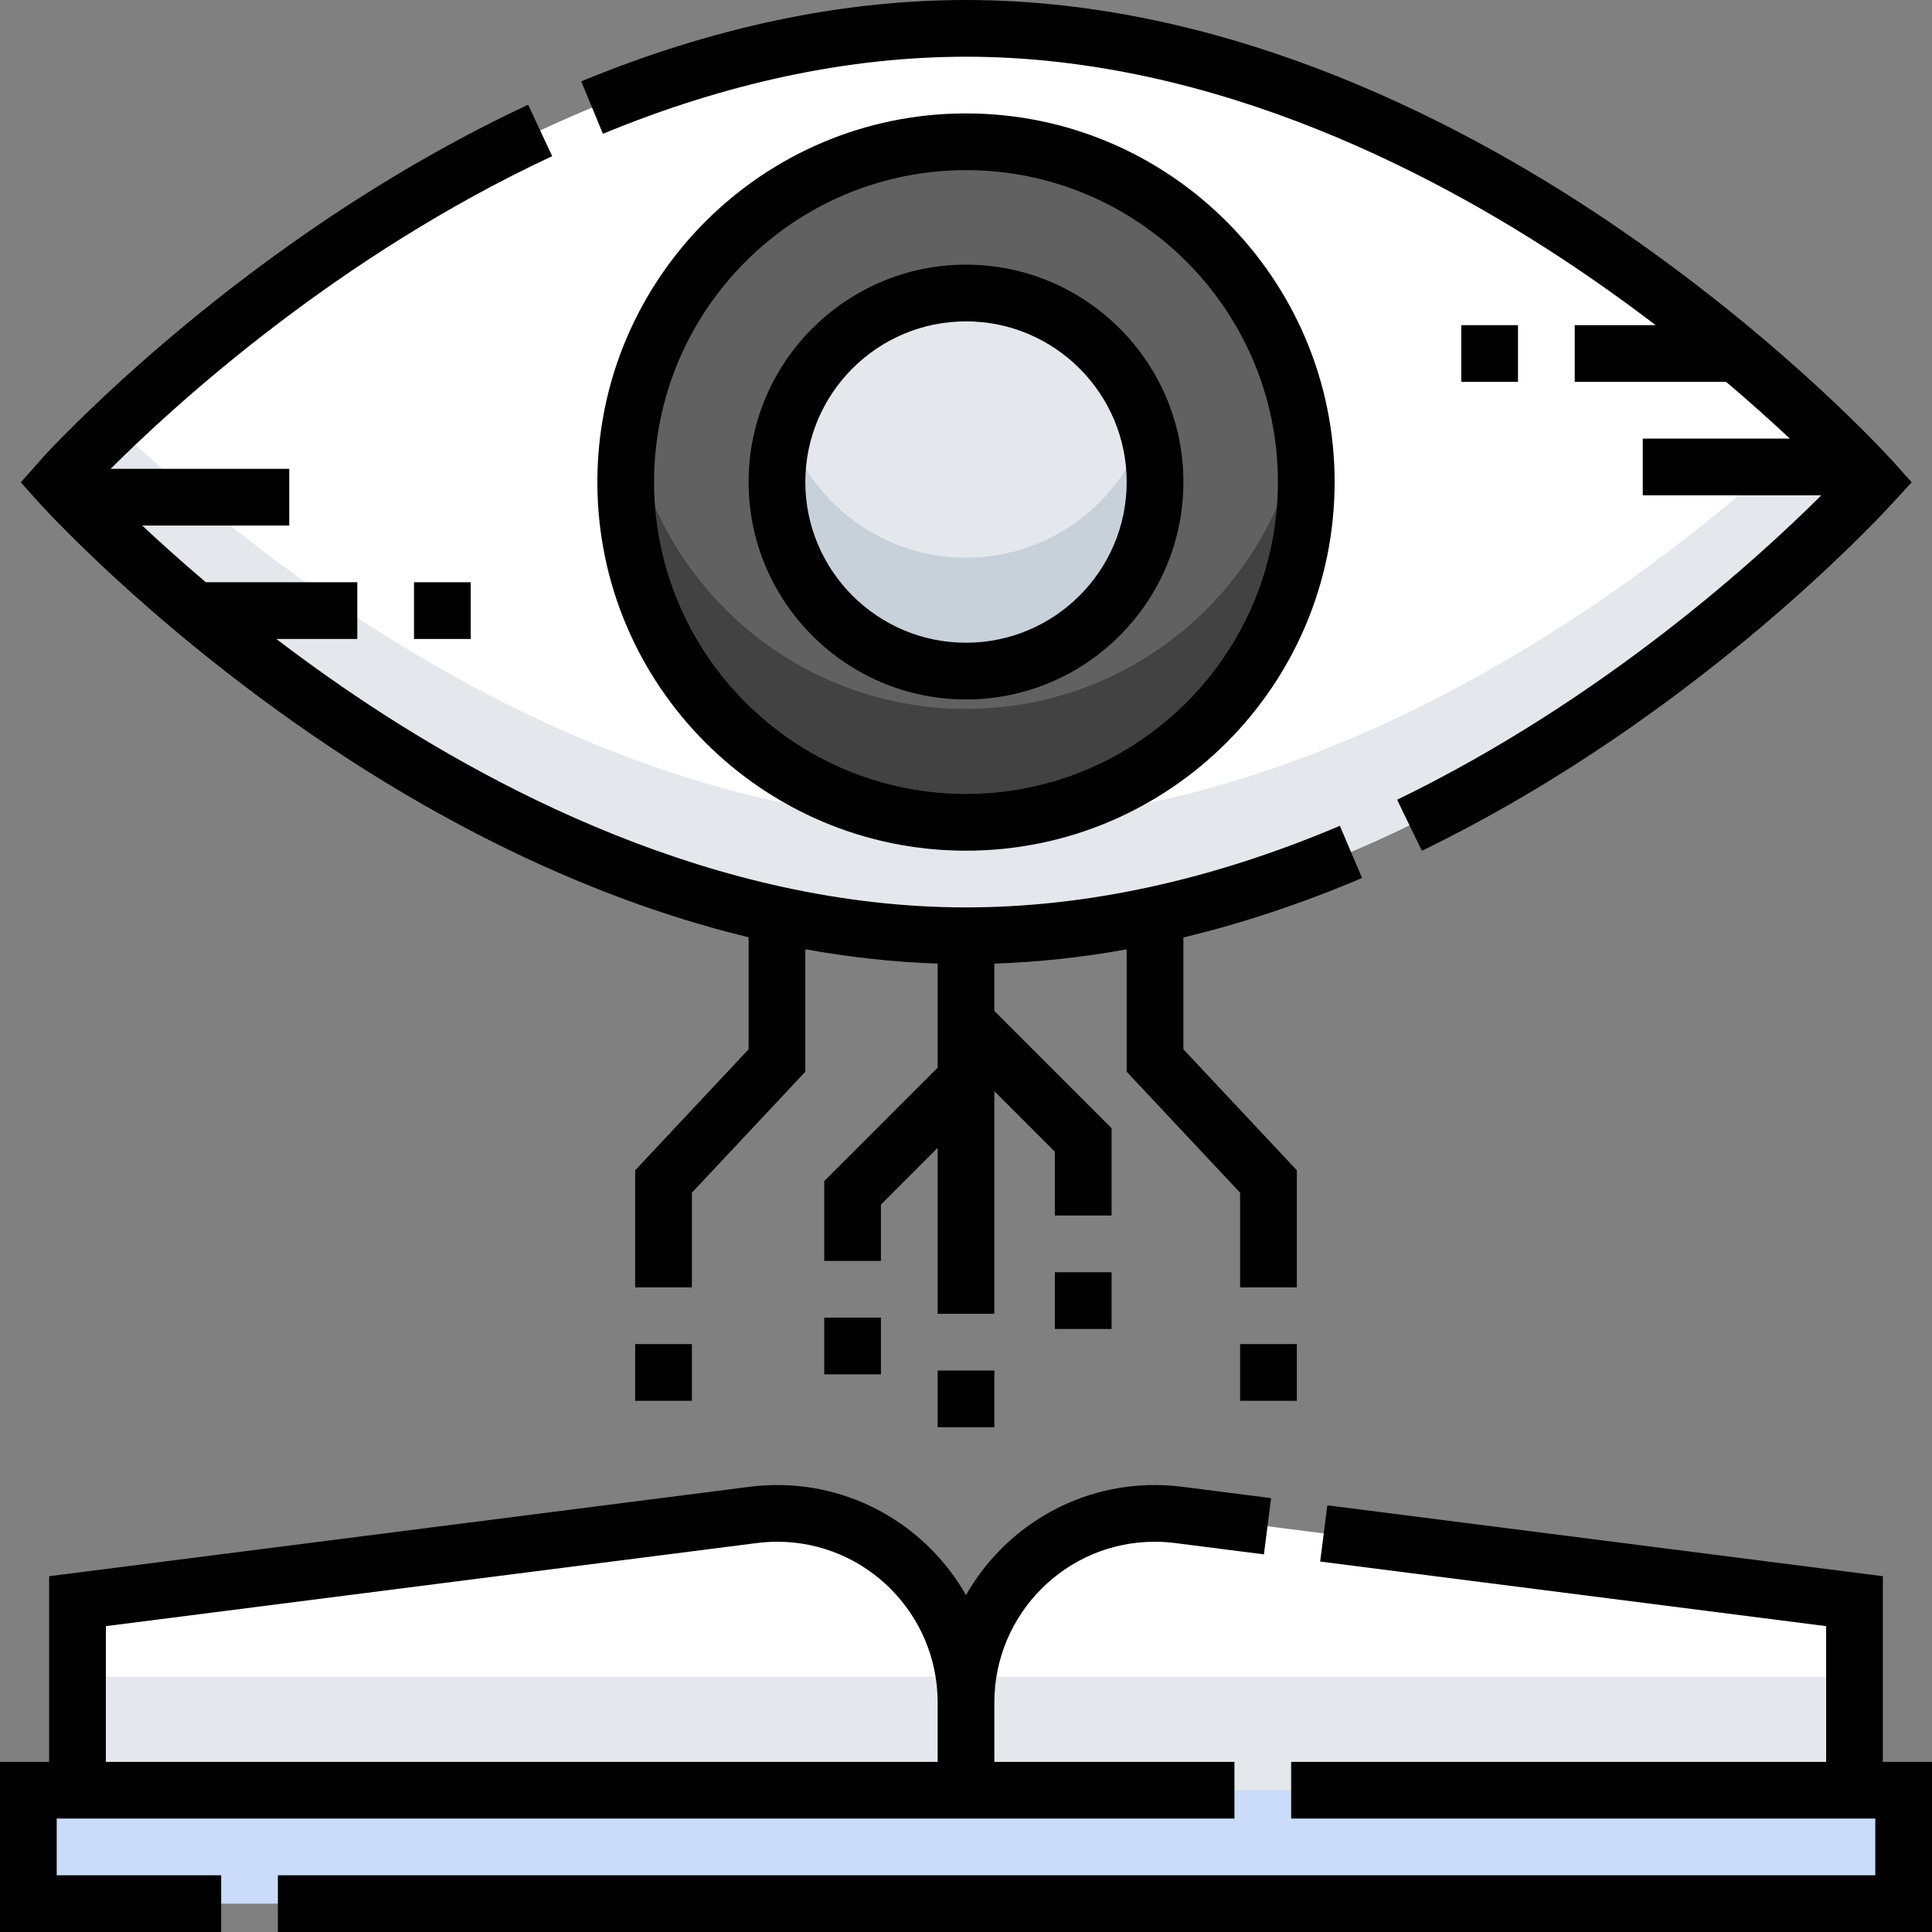 <svg id="Capa_1" enable-background="new 0 0 511 511" height="512" viewBox="0 0 511 511" width="512" xmlns="http://www.w3.org/2000/svg"><rect x="0" y="0" width="511" height="511" fill="#808080" stroke="none"/><g><g id="Flat_34_"><path d="m7.5 473.5h496v30h-496z" fill="#cbdcfb"/><path d="m490.5 473.5h-470v-50l178.668-22.809c29.885-3.815 56.332 19.47 56.332 49.598v23.211-23.211c0-30.127 26.447-53.413 56.332-49.598l178.668 22.809z" fill="#fff"/><path d="m255.5 450.289c0-2.308-.173-4.57-.473-6.789h-234.527v30h470v-30h-234.527c-.3 2.219-.473 4.48-.473 6.789z" fill="#e4e8ed"/><path d="m495.5 127.5s-107.452 120-240 120-240-120-240-120 107.452-120 240-120 240 120 240 120z" fill="#fff"/><path d="m480.635 112.5c-33.865 32.188-121.882 105-225.135 105s-191.269-72.812-225.135-105c-9.608 9.132-14.865 15-14.865 15s107.452 120 240 120 240-120 240-120-5.257-5.868-14.865-15z" fill="#e4e8ed"/><circle cx="255.5" cy="127.5" fill="#616161" r="90"/><path d="m255.5 187.5c-44.594 0-81.606-32.435-88.749-75-.819 4.879-1.251 9.889-1.251 15 0 49.706 40.294 90 90 90s90-40.294 90-90c0-5.111-.433-10.121-1.251-15-7.143 42.565-44.155 75-88.749 75z" fill="#424242"/><circle cx="255.5" cy="127.5" fill="#e4e8ed" r="50"/><path d="m255.5 147.5c-22.345 0-41.311-14.736-47.698-35-1.493 4.738-2.302 9.776-2.302 15 0 27.57 22.43 50 50 50s50-22.43 50-50c0-5.224-.809-10.262-2.302-15-6.387 20.264-25.353 35-47.698 35z" fill="#c8d1da"/></g><g id="Outline_34_"><path d="m15 481h311.5v-15h-63.5v-15.711c0-23.439 19.023-42.509 42.407-42.509 1.817 0 3.658.118 5.475.351l23.413 2.989 1.9-14.879-23.409-2.989c-2.443-.312-4.926-.472-7.379-.472-21.351 0-40.018 11.739-49.907 29.11-9.89-17.371-28.557-29.109-49.908-29.109-2.45 0-4.932.158-7.374.471l-185.218 23.644v49.104h-13v45h58.5v-15h-43.5zm13-50.896 172.119-21.973c1.814-.232 3.656-.35 5.473-.35 23.384 0 42.408 19.069 42.408 42.508v15.711h-220z"/><path d="m498 416.896-146.926-18.755-1.9 14.879 133.826 17.084v35.896h-141.5v15h154.5v15h-422.5v15h437.5v-45h-13z"/><path d="m255.5 15c66.409 0 126.457 31.79 165.137 58.459 6.093 4.201 11.86 8.411 17.275 12.541h-21.412v15h40.054c6.48 5.494 12.125 10.582 16.838 15h-38.892v15h47.227c-16.704 16.653-57.629 54.054-112.199 80.527l6.547 13.496c65.494-31.772 112.174-78.876 122.778-90.108l6.779-7.343-4.545-5.075c-1.121-1.252-27.958-31.01-71.618-61.168-40.505-27.978-103.566-61.329-173.969-61.329-32.968 0-67.205 7.241-101.762 21.523l5.729 13.863c32.731-13.527 65.041-20.386 96.033-20.386z"/><path d="m81.531 193.671c29.076 20.084 69.775 42.934 116.469 54.231v29.632l-30 32v30.966h15v-25.034l30-32v-32.403c11.388 2.068 23.077 3.403 35 3.8v27.529l-30 30.001v21.107h15v-14.894l15-15v43.894h15v-58.893l16 16v16.893h15v-23.106l-31-31.001v-12.53c11.537-.38 23.217-1.644 35-3.765v32.367l30 32v25.035h15v-30.966l-30-32v-29.579c15.626-3.757 31.405-9 47.251-15.731l-5.865-13.807c-33.713 14.321-66.983 21.583-98.886 21.583-66.409 0-126.457-31.79-165.137-58.459-6.093-4.201-11.86-8.411-17.274-12.541h21.411v-15h-40.053c-6.48-5.494-12.125-10.582-16.838-15h38.891v-15h-47.238c17.142-17.109 59.837-56.113 116.779-82.702l-6.346-13.592c-67.939 31.726-116.458 80.625-127.47 92.294l-6.725 7.575 4.413 4.928c1.121 1.252 27.958 31.01 71.618 61.168z"/><path d="m158 127.5c0 53.762 43.738 97.5 97.5 97.5s97.5-43.738 97.5-97.5-43.738-97.5-97.5-97.5-97.5 43.738-97.5 97.5zm180 0c0 45.49-37.01 82.5-82.5 82.5s-82.5-37.01-82.5-82.5 37.01-82.5 82.5-82.5 82.5 37.01 82.5 82.5z"/><path d="m198 127.5c0 31.706 25.794 57.5 57.5 57.5s57.5-25.794 57.5-57.5-25.794-57.5-57.5-57.5-57.5 25.794-57.5 57.5zm100 0c0 23.435-19.065 42.5-42.5 42.5s-42.5-19.065-42.5-42.5 19.065-42.5 42.5-42.5 42.5 19.065 42.5 42.5z"/><path d="m248 362.5h15v15h-15z"/><path d="m218 348.5h15v15h-15z"/><path d="m168 355.5h15v15h-15z"/><path d="m328 355.5h15v15h-15z"/><path d="m279 336.5h15v15h-15z"/><path d="m386.5 86h15v15h-15z"/><path d="m109.5 154h15v15h-15z"/></g></g></svg>